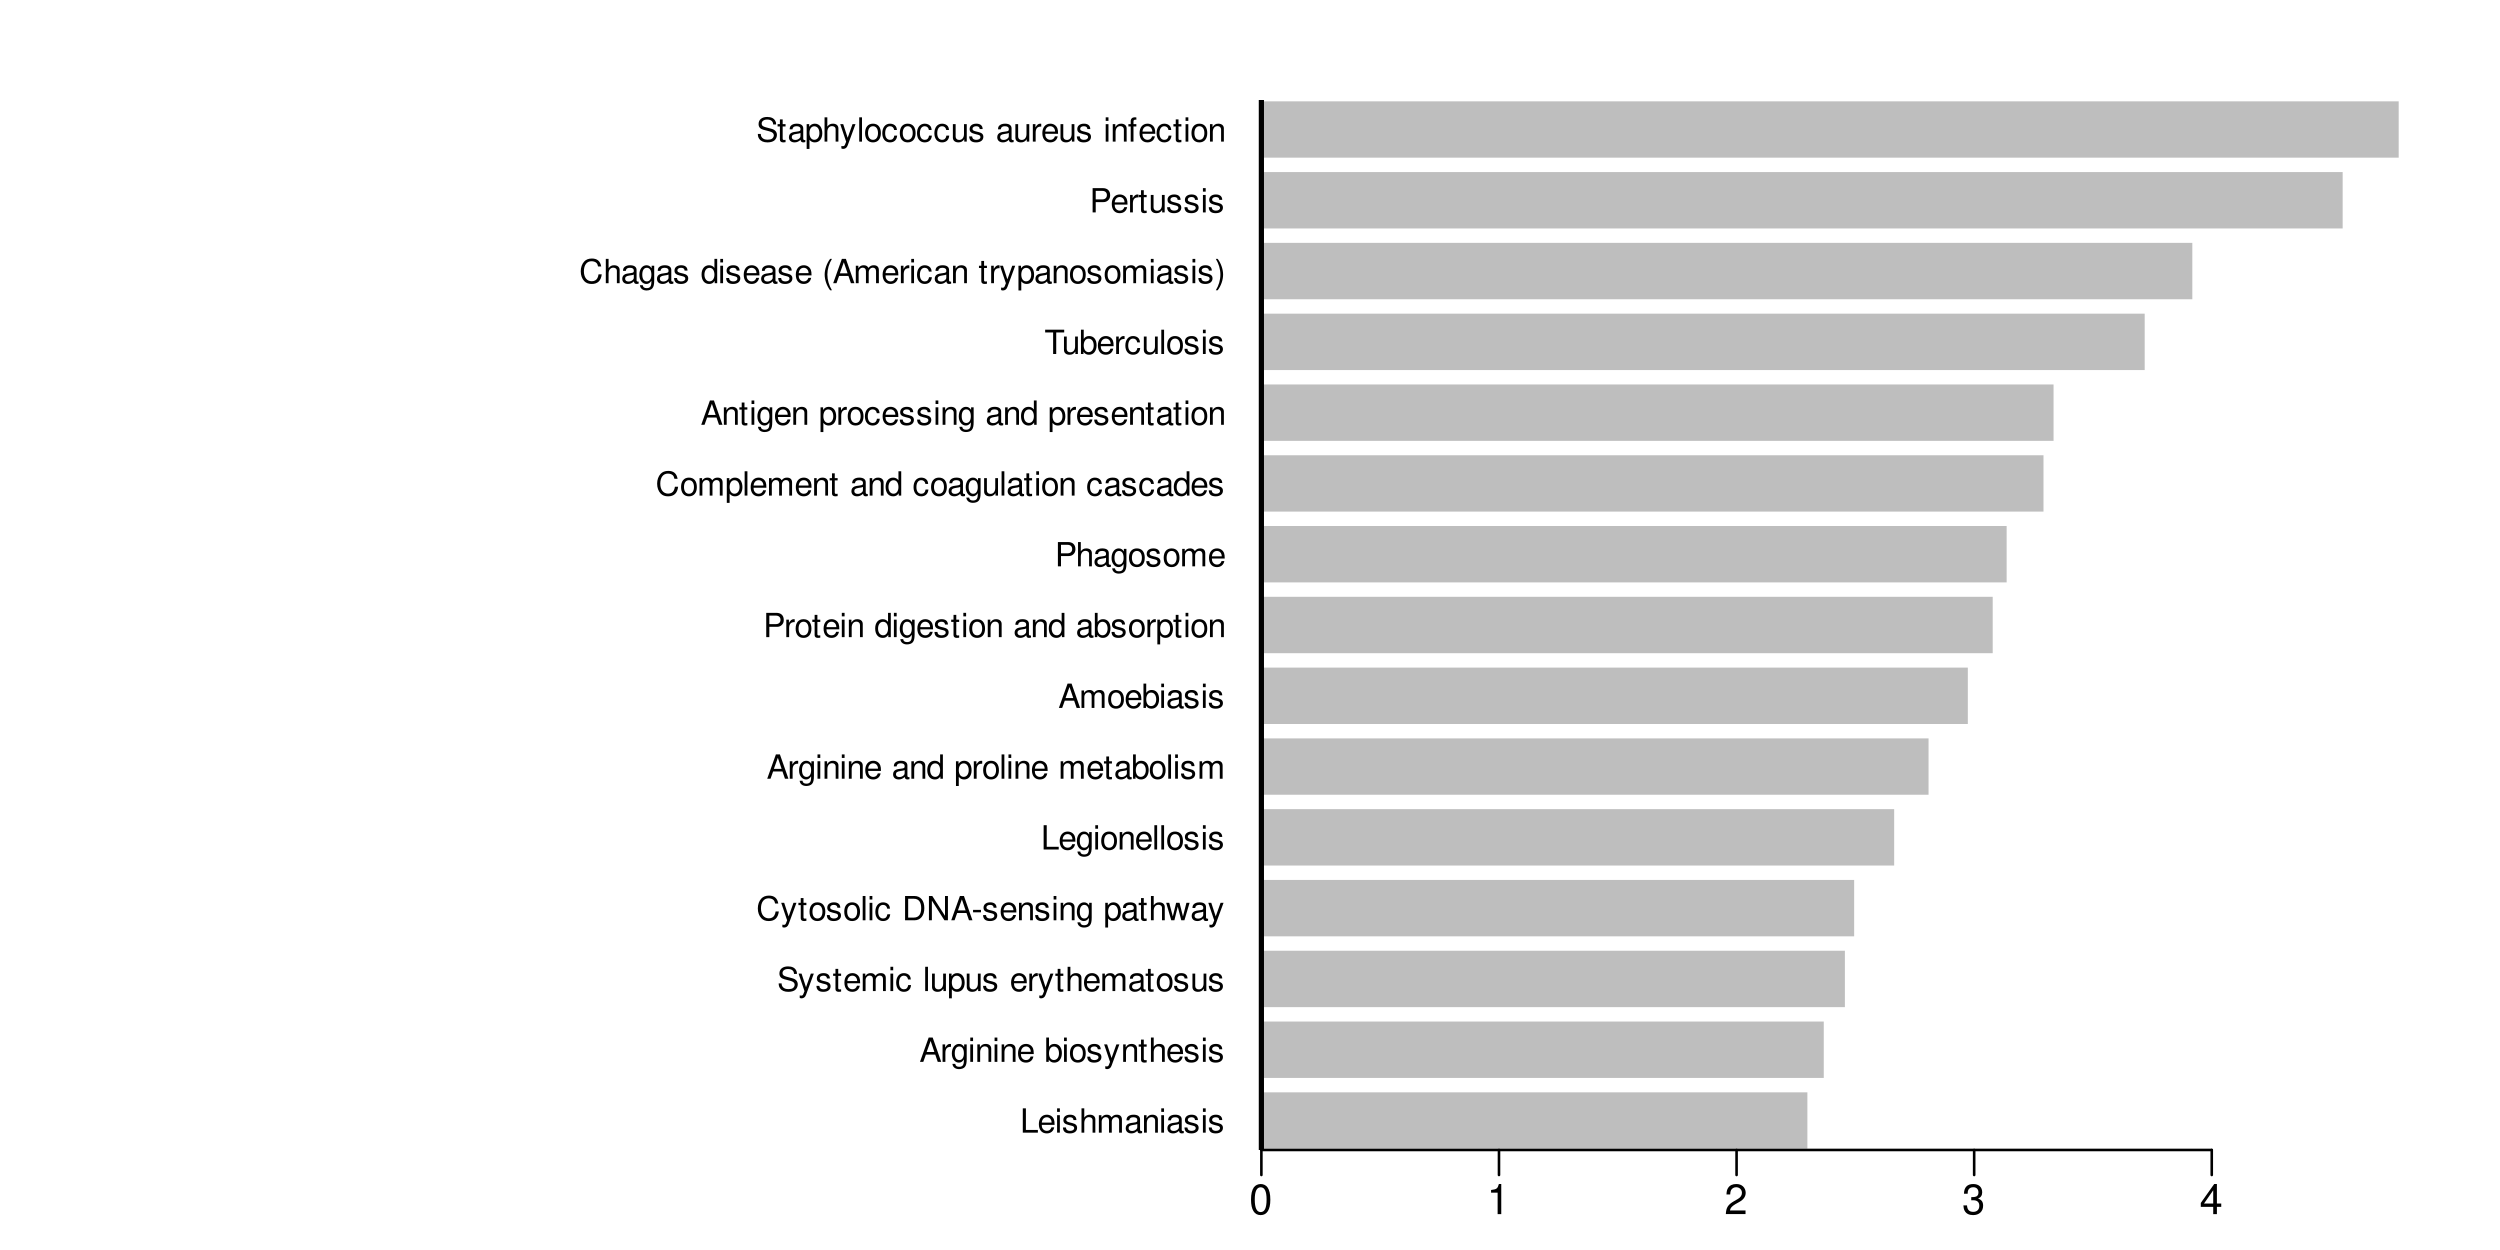 <?xml version="1.0" encoding="UTF-8"?>
<svg xmlns="http://www.w3.org/2000/svg" xmlns:xlink="http://www.w3.org/1999/xlink" width="720pt" height="360pt" viewBox="0 0 720 360" version="1.1">
<defs>
<g>
<symbol overflow="visible" id="glyph0-0">
<path style="stroke:none;" d=""/>
</symbol>
<symbol overflow="visible" id="glyph0-1">
<path style="stroke:none;" d="M 1.656 -7 L 0.766 -7 L 0.766 0 L 5.109 0 L 5.109 -0.781 L 1.656 -0.781 Z M 1.656 -7 "/>
</symbol>
<symbol overflow="visible" id="glyph0-2">
<path style="stroke:none;" d="M 4.922 -2.25 C 4.922 -3.016 4.859 -3.469 4.719 -3.844 C 4.391 -4.672 3.625 -5.172 2.688 -5.172 C 1.281 -5.172 0.391 -4.109 0.391 -2.453 C 0.391 -0.781 1.25 0.219 2.672 0.219 C 3.812 0.219 4.609 -0.438 4.812 -1.531 L 4.016 -1.531 C 3.797 -0.859 3.344 -0.516 2.703 -0.516 C 2.188 -0.516 1.75 -0.75 1.484 -1.172 C 1.297 -1.453 1.234 -1.75 1.219 -2.25 Z M 1.234 -2.891 C 1.312 -3.828 1.875 -4.438 2.672 -4.438 C 3.484 -4.438 4.062 -3.797 4.062 -2.891 Z M 1.234 -2.891 "/>
</symbol>
<symbol overflow="visible" id="glyph0-3">
<path style="stroke:none;" d="M 1.438 -5.031 L 0.641 -5.031 L 0.641 0 L 1.438 0 Z M 1.438 -7 L 0.641 -7 L 0.641 -5.984 L 1.438 -5.984 Z M 1.438 -7 "/>
</symbol>
<symbol overflow="visible" id="glyph0-4">
<path style="stroke:none;" d="M 4.203 -3.625 C 4.188 -4.609 3.547 -5.172 2.375 -5.172 C 1.203 -5.172 0.453 -4.562 0.453 -3.641 C 0.453 -2.844 0.859 -2.469 2.047 -2.188 L 2.797 -2 C 3.344 -1.875 3.562 -1.672 3.562 -1.312 C 3.562 -0.828 3.094 -0.516 2.391 -0.516 C 1.969 -0.516 1.609 -0.641 1.406 -0.859 C 1.281 -1 1.219 -1.141 1.172 -1.5 L 0.328 -1.5 C 0.359 -0.328 1.016 0.219 2.328 0.219 C 3.594 0.219 4.406 -0.406 4.406 -1.375 C 4.406 -2.125 3.984 -2.531 2.984 -2.766 L 2.219 -2.953 C 1.562 -3.109 1.281 -3.312 1.281 -3.672 C 1.281 -4.141 1.703 -4.438 2.344 -4.438 C 3 -4.438 3.344 -4.156 3.359 -3.625 Z M 4.203 -3.625 "/>
</symbol>
<symbol overflow="visible" id="glyph0-5">
<path style="stroke:none;" d="M 0.672 -7 L 0.672 0 L 1.469 0 L 1.469 -2.766 C 1.469 -3.797 2 -4.469 2.828 -4.469 C 3.094 -4.469 3.344 -4.391 3.547 -4.25 C 3.766 -4.078 3.859 -3.844 3.859 -3.484 L 3.859 0 L 4.656 0 L 4.656 -3.797 C 4.656 -4.641 4.062 -5.172 3.078 -5.172 C 2.375 -5.172 1.938 -4.953 1.469 -4.344 L 1.469 -7 Z M 0.672 -7 "/>
</symbol>
<symbol overflow="visible" id="glyph0-6">
<path style="stroke:none;" d="M 0.672 -5.031 L 0.672 0 L 1.484 0 L 1.484 -3.156 C 1.484 -3.891 2 -4.469 2.656 -4.469 C 3.25 -4.469 3.594 -4.109 3.594 -3.469 L 3.594 0 L 4.391 0 L 4.391 -3.156 C 4.391 -3.891 4.922 -4.469 5.578 -4.469 C 6.156 -4.469 6.5 -4.094 6.5 -3.469 L 6.5 0 L 7.312 0 L 7.312 -3.766 C 7.312 -4.672 6.797 -5.172 5.859 -5.172 C 5.188 -5.172 4.781 -4.969 4.312 -4.406 C 4.016 -4.938 3.609 -5.172 2.953 -5.172 C 2.281 -5.172 1.828 -4.922 1.406 -4.312 L 1.406 -5.031 Z M 0.672 -5.031 "/>
</symbol>
<symbol overflow="visible" id="glyph0-7">
<path style="stroke:none;" d="M 5.125 -0.469 C 5.047 -0.453 5.016 -0.453 4.953 -0.453 C 4.688 -0.453 4.531 -0.594 4.531 -0.844 L 4.531 -3.797 C 4.531 -4.688 3.875 -5.172 2.641 -5.172 C 1.906 -5.172 1.312 -4.953 0.969 -4.578 C 0.734 -4.328 0.641 -4.031 0.625 -3.547 L 1.422 -3.547 C 1.5 -4.156 1.859 -4.438 2.609 -4.438 C 3.344 -4.438 3.734 -4.156 3.734 -3.688 L 3.734 -3.469 C 3.719 -3.125 3.547 -3 2.891 -2.922 C 1.766 -2.766 1.594 -2.734 1.281 -2.609 C 0.703 -2.359 0.406 -1.922 0.406 -1.266 C 0.406 -0.359 1.031 0.219 2.047 0.219 C 2.688 0.219 3.188 0 3.766 -0.516 C 3.812 0 4.062 0.219 4.578 0.219 C 4.766 0.219 4.859 0.203 5.125 0.141 Z M 3.734 -1.578 C 3.734 -1.312 3.656 -1.156 3.422 -0.938 C 3.094 -0.641 2.703 -0.484 2.219 -0.484 C 1.609 -0.484 1.234 -0.781 1.234 -1.281 C 1.234 -1.812 1.578 -2.078 2.453 -2.203 C 3.297 -2.328 3.469 -2.359 3.734 -2.484 Z M 3.734 -1.578 "/>
</symbol>
<symbol overflow="visible" id="glyph0-8">
<path style="stroke:none;" d="M 0.672 -5.031 L 0.672 0 L 1.484 0 L 1.484 -2.766 C 1.484 -3.797 2.016 -4.469 2.844 -4.469 C 3.469 -4.469 3.875 -4.094 3.875 -3.484 L 3.875 0 L 4.672 0 L 4.672 -3.797 C 4.672 -4.641 4.047 -5.172 3.078 -5.172 C 2.328 -5.172 1.859 -4.891 1.406 -4.188 L 1.406 -5.031 Z M 0.672 -5.031 "/>
</symbol>
<symbol overflow="visible" id="glyph0-9">
<path style="stroke:none;" d="M 4.547 -2.094 L 5.266 0 L 6.266 0 L 3.812 -7 L 2.656 -7 L 0.156 0 L 1.109 0 L 1.859 -2.094 Z M 4.297 -2.844 L 2.078 -2.844 L 3.219 -6.031 Z M 4.297 -2.844 "/>
</symbol>
<symbol overflow="visible" id="glyph0-10">
<path style="stroke:none;" d="M 0.656 -5.031 L 0.656 0 L 1.469 0 L 1.469 -2.609 C 1.484 -3.812 1.969 -4.359 3.078 -4.328 L 3.078 -5.141 C 2.938 -5.156 2.875 -5.172 2.766 -5.172 C 2.25 -5.172 1.859 -4.859 1.406 -4.109 L 1.406 -5.031 Z M 0.656 -5.031 "/>
</symbol>
<symbol overflow="visible" id="glyph0-11">
<path style="stroke:none;" d="M 3.875 -5.031 L 3.875 -4.297 C 3.469 -4.906 3.031 -5.172 2.391 -5.172 C 1.188 -5.172 0.328 -4.031 0.328 -2.422 C 0.328 -1.578 0.531 -0.969 0.969 -0.453 C 1.344 -0.016 1.828 0.219 2.344 0.219 C 2.938 0.219 3.375 -0.047 3.797 -0.688 L 3.797 -0.422 C 3.797 0.922 3.422 1.422 2.422 1.422 C 1.75 1.422 1.391 1.156 1.312 0.578 L 0.5 0.578 C 0.578 1.5 1.312 2.094 2.406 2.094 C 3.141 2.094 3.766 1.859 4.094 1.453 C 4.469 0.984 4.609 0.359 4.609 -0.828 L 4.609 -5.031 Z M 2.469 -4.438 C 3.312 -4.438 3.797 -3.719 3.797 -2.453 C 3.797 -1.234 3.312 -0.516 2.469 -0.516 C 1.656 -0.516 1.172 -1.234 1.172 -2.469 C 1.172 -3.703 1.656 -4.438 2.469 -4.438 Z M 2.469 -4.438 "/>
</symbol>
<symbol overflow="visible" id="glyph0-12">
<path style="stroke:none;" d=""/>
</symbol>
<symbol overflow="visible" id="glyph0-13">
<path style="stroke:none;" d="M 0.516 -7 L 0.516 0 L 1.234 0 L 1.234 -0.641 C 1.625 -0.062 2.125 0.219 2.828 0.219 C 4.156 0.219 5.016 -0.859 5.016 -2.531 C 5.016 -4.156 4.203 -5.172 2.875 -5.172 C 2.172 -5.172 1.688 -4.906 1.312 -4.344 L 1.312 -7 Z M 2.719 -4.422 C 3.609 -4.422 4.188 -3.641 4.188 -2.453 C 4.188 -1.312 3.594 -0.531 2.719 -0.531 C 1.859 -0.531 1.312 -1.297 1.312 -2.469 C 1.312 -3.656 1.859 -4.422 2.719 -4.422 Z M 2.719 -4.422 "/>
</symbol>
<symbol overflow="visible" id="glyph0-14">
<path style="stroke:none;" d="M 2.609 -5.172 C 1.188 -5.172 0.344 -4.156 0.344 -2.469 C 0.344 -0.781 1.188 0.219 2.625 0.219 C 4.031 0.219 4.891 -0.781 4.891 -2.438 C 4.891 -4.188 4.062 -5.172 2.609 -5.172 Z M 2.625 -4.438 C 3.516 -4.438 4.062 -3.688 4.062 -2.453 C 4.062 -1.25 3.5 -0.516 2.625 -0.516 C 1.734 -0.516 1.188 -1.25 1.188 -2.469 C 1.188 -3.688 1.734 -4.438 2.625 -4.438 Z M 2.625 -4.438 "/>
</symbol>
<symbol overflow="visible" id="glyph0-15">
<path style="stroke:none;" d="M 3.719 -5.031 L 2.328 -1.109 L 1.047 -5.031 L 0.188 -5.031 L 1.891 0.016 L 1.578 0.812 C 1.453 1.172 1.281 1.312 0.938 1.312 C 0.812 1.312 0.688 1.281 0.516 1.25 L 0.516 1.969 C 0.688 2.047 0.844 2.094 1.062 2.094 C 1.312 2.094 1.594 2 1.797 1.859 C 2.047 1.672 2.203 1.453 2.344 1.062 L 4.578 -5.031 Z M 3.719 -5.031 "/>
</symbol>
<symbol overflow="visible" id="glyph0-16">
<path style="stroke:none;" d="M 2.438 -5.031 L 1.609 -5.031 L 1.609 -6.406 L 0.812 -6.406 L 0.812 -5.031 L 0.141 -5.031 L 0.141 -4.375 L 0.812 -4.375 L 0.812 -0.578 C 0.812 -0.062 1.156 0.219 1.781 0.219 C 2 0.219 2.172 0.203 2.438 0.156 L 2.438 -0.516 C 2.328 -0.484 2.219 -0.484 2.047 -0.484 C 1.703 -0.484 1.609 -0.578 1.609 -0.938 L 1.609 -4.375 L 2.438 -4.375 Z M 2.438 -5.031 "/>
</symbol>
<symbol overflow="visible" id="glyph0-17">
<path style="stroke:none;" d="M 5.719 -4.938 C 5.719 -5.422 5.688 -5.562 5.531 -5.875 C 5.156 -6.688 4.344 -7.109 3.156 -7.109 C 1.625 -7.109 0.672 -6.328 0.672 -5.062 C 0.672 -4.203 1.125 -3.672 2.047 -3.422 L 3.781 -2.969 C 4.672 -2.734 5.062 -2.375 5.062 -1.828 C 5.062 -1.453 4.859 -1.078 4.562 -0.859 C 4.281 -0.656 3.844 -0.562 3.281 -0.562 C 2.516 -0.562 2 -0.75 1.672 -1.156 C 1.406 -1.453 1.297 -1.797 1.312 -2.219 L 0.453 -2.219 C 0.469 -1.578 0.594 -1.156 0.875 -0.781 C 1.359 -0.109 2.156 0.219 3.219 0.219 C 4.062 0.219 4.734 0.031 5.188 -0.312 C 5.656 -0.688 5.953 -1.312 5.953 -1.922 C 5.953 -2.781 5.422 -3.422 4.469 -3.672 L 2.719 -4.141 C 1.875 -4.375 1.562 -4.641 1.562 -5.188 C 1.562 -5.891 2.188 -6.359 3.125 -6.359 C 4.234 -6.359 4.859 -5.859 4.875 -4.938 Z M 5.719 -4.938 "/>
</symbol>
<symbol overflow="visible" id="glyph0-18">
<path style="stroke:none;" d="M 4.516 -3.344 C 4.484 -3.828 4.375 -4.141 4.188 -4.422 C 3.844 -4.891 3.234 -5.172 2.531 -5.172 C 1.172 -5.172 0.297 -4.094 0.297 -2.422 C 0.297 -0.812 1.156 0.219 2.516 0.219 C 3.719 0.219 4.484 -0.5 4.578 -1.734 L 3.766 -1.734 C 3.641 -0.922 3.219 -0.516 2.547 -0.516 C 1.656 -0.516 1.125 -1.234 1.125 -2.422 C 1.125 -3.688 1.656 -4.438 2.516 -4.438 C 3.188 -4.438 3.609 -4.031 3.719 -3.344 Z M 4.516 -3.344 "/>
</symbol>
<symbol overflow="visible" id="glyph0-19">
<path style="stroke:none;" d="M 1.453 -7 L 0.656 -7 L 0.656 0 L 1.453 0 Z M 1.453 -7 "/>
</symbol>
<symbol overflow="visible" id="glyph0-20">
<path style="stroke:none;" d="M 4.625 0 L 4.625 -5.031 L 3.828 -5.031 L 3.828 -2.172 C 3.828 -1.156 3.297 -0.484 2.453 -0.484 C 1.828 -0.484 1.422 -0.859 1.422 -1.469 L 1.422 -5.031 L 0.625 -5.031 L 0.625 -1.156 C 0.625 -0.312 1.25 0.219 2.219 0.219 C 2.969 0.219 3.438 -0.031 3.906 -0.703 L 3.906 0 Z M 4.625 0 "/>
</symbol>
<symbol overflow="visible" id="glyph0-21">
<path style="stroke:none;" d="M 0.516 2.094 L 1.328 2.094 L 1.328 -0.531 C 1.75 -0.016 2.219 0.219 2.875 0.219 C 4.172 0.219 5.016 -0.828 5.016 -2.422 C 5.016 -4.109 4.188 -5.172 2.859 -5.172 C 2.172 -5.172 1.625 -4.859 1.25 -4.266 L 1.25 -5.031 L 0.516 -5.031 Z M 2.719 -4.422 C 3.609 -4.422 4.188 -3.641 4.188 -2.453 C 4.188 -1.312 3.594 -0.531 2.719 -0.531 C 1.875 -0.531 1.328 -1.297 1.328 -2.469 C 1.328 -3.656 1.875 -4.422 2.719 -4.422 Z M 2.719 -4.422 "/>
</symbol>
<symbol overflow="visible" id="glyph0-22">
<path style="stroke:none;" d="M 6.344 -4.828 C 6.078 -6.359 5.188 -7.109 3.656 -7.109 C 2.719 -7.109 1.953 -6.812 1.438 -6.234 C 0.812 -5.547 0.453 -4.547 0.453 -3.422 C 0.453 -2.266 0.812 -1.281 1.469 -0.594 C 2.016 -0.031 2.703 0.219 3.609 0.219 C 5.328 0.219 6.281 -0.703 6.5 -2.547 L 5.578 -2.547 C 5.5 -2.078 5.406 -1.75 5.25 -1.469 C 4.969 -0.891 4.375 -0.562 3.625 -0.562 C 2.234 -0.562 1.359 -1.672 1.359 -3.422 C 1.359 -5.219 2.188 -6.328 3.547 -6.328 C 4.109 -6.328 4.641 -6.156 4.938 -5.875 C 5.188 -5.641 5.328 -5.359 5.438 -4.828 Z M 6.344 -4.828 "/>
</symbol>
<symbol overflow="visible" id="glyph0-23">
<path style="stroke:none;" d="M 0.859 0 L 3.547 0 C 5.312 0 6.406 -1.328 6.406 -3.5 C 6.406 -5.672 5.328 -7 3.547 -7 L 0.859 -7 Z M 1.75 -0.781 L 1.75 -6.203 L 3.391 -6.203 C 4.781 -6.203 5.5 -5.281 5.5 -3.484 C 5.5 -1.719 4.781 -0.781 3.391 -0.781 Z M 1.75 -0.781 "/>
</symbol>
<symbol overflow="visible" id="glyph0-24">
<path style="stroke:none;" d="M 6.203 -7 L 5.359 -7 L 5.359 -1.281 L 1.703 -7 L 0.734 -7 L 0.734 0 L 1.578 0 L 1.578 -5.672 L 5.188 0 L 6.203 0 Z M 6.203 -7 "/>
</symbol>
<symbol overflow="visible" id="glyph0-25">
<path style="stroke:none;" d="M 2.719 -3 L 0.438 -3 L 0.438 -2.297 L 2.719 -2.297 Z M 2.719 -3 "/>
</symbol>
<symbol overflow="visible" id="glyph0-26">
<path style="stroke:none;" d="M 5.312 0 L 6.797 -5.031 L 5.891 -5.031 L 4.891 -1.109 L 3.906 -5.031 L 2.922 -5.031 L 1.969 -1.109 L 0.938 -5.031 L 0.062 -5.031 L 1.516 0 L 2.422 0 L 3.391 -3.938 L 4.406 0 Z M 5.312 0 "/>
</symbol>
<symbol overflow="visible" id="glyph0-27">
<path style="stroke:none;" d="M 4.75 -7 L 3.953 -7 L 3.953 -4.391 C 3.609 -4.906 3.078 -5.172 2.406 -5.172 C 1.109 -5.172 0.25 -4.125 0.25 -2.516 C 0.25 -0.828 1.078 0.219 2.438 0.219 C 3.125 0.219 3.609 -0.031 4.031 -0.656 L 4.031 0 L 4.75 0 Z M 2.547 -4.422 C 3.406 -4.422 3.953 -3.672 3.953 -2.453 C 3.953 -1.297 3.391 -0.531 2.547 -0.531 C 1.672 -0.531 1.078 -1.312 1.078 -2.469 C 1.078 -3.641 1.672 -4.422 2.547 -4.422 Z M 2.547 -4.422 "/>
</symbol>
<symbol overflow="visible" id="glyph0-28">
<path style="stroke:none;" d="M 1.766 -2.969 L 3.969 -2.969 C 4.516 -2.969 4.938 -3.125 5.312 -3.469 C 5.734 -3.844 5.922 -4.297 5.922 -4.938 C 5.922 -6.25 5.141 -7 3.766 -7 L 0.875 -7 L 0.875 0 L 1.766 0 Z M 1.766 -3.75 L 1.766 -6.203 L 3.625 -6.203 C 4.484 -6.203 4.984 -5.75 4.984 -4.984 C 4.984 -4.219 4.484 -3.75 3.625 -3.75 Z M 1.766 -3.75 "/>
</symbol>
<symbol overflow="visible" id="glyph0-29">
<path style="stroke:none;" d="M 3.391 -6.203 L 5.688 -6.203 L 5.688 -7 L 0.203 -7 L 0.203 -6.203 L 2.5 -6.203 L 2.5 0 L 3.391 0 Z M 3.391 -6.203 "/>
</symbol>
<symbol overflow="visible" id="glyph0-30">
<path style="stroke:none;" d="M 2.266 -7 C 1.312 -5.734 0.703 -3.984 0.703 -2.484 C 0.703 -0.969 1.312 0.781 2.266 2.031 L 2.797 2.031 C 1.953 0.656 1.484 -0.953 1.484 -2.484 C 1.484 -4.016 1.953 -5.625 2.797 -7 Z M 2.266 -7 "/>
</symbol>
<symbol overflow="visible" id="glyph0-31">
<path style="stroke:none;" d="M 0.891 2.031 C 1.859 0.781 2.453 -0.969 2.453 -2.469 C 2.453 -3.984 1.859 -5.734 0.891 -7 L 0.359 -7 C 1.203 -5.625 1.672 -4.016 1.672 -2.469 C 1.672 -0.953 1.203 0.672 0.359 2.031 Z M 0.891 2.031 "/>
</symbol>
<symbol overflow="visible" id="glyph0-32">
<path style="stroke:none;" d="M 2.469 -5.031 L 1.641 -5.031 L 1.641 -5.812 C 1.641 -6.156 1.828 -6.328 2.203 -6.328 C 2.266 -6.328 2.297 -6.328 2.469 -6.312 L 2.469 -6.969 C 2.297 -7.016 2.188 -7.016 2.031 -7.016 C 1.281 -7.016 0.844 -6.594 0.844 -5.875 L 0.844 -5.031 L 0.172 -5.031 L 0.172 -4.375 L 0.844 -4.375 L 0.844 0 L 1.641 0 L 1.641 -4.375 L 2.469 -4.375 Z M 2.469 -5.031 "/>
</symbol>
<symbol overflow="visible" id="glyph1-0">
<path style="stroke:none;" d=""/>
</symbol>
<symbol overflow="visible" id="glyph1-1">
<path style="stroke:none;" d="M 3.297 -8.672 C 2.516 -8.672 1.781 -8.312 1.344 -7.734 C 0.797 -6.953 0.516 -5.812 0.516 -4.203 C 0.516 -1.266 1.469 0.281 3.297 0.281 C 5.094 0.281 6.078 -1.266 6.078 -4.125 C 6.078 -5.812 5.812 -6.938 5.25 -7.734 C 4.812 -8.328 4.109 -8.672 3.297 -8.672 Z M 3.297 -7.734 C 4.438 -7.734 5 -6.578 5 -4.219 C 5 -1.75 4.453 -0.594 3.281 -0.594 C 2.156 -0.594 1.594 -1.797 1.594 -4.188 C 1.594 -6.578 2.156 -7.734 3.297 -7.734 Z M 3.297 -7.734 "/>
</symbol>
<symbol overflow="visible" id="glyph1-2">
<path style="stroke:none;" d="M 3.109 -6.188 L 3.109 0 L 4.156 0 L 4.156 -8.672 L 3.469 -8.672 C 3.094 -7.344 2.859 -7.156 1.219 -6.953 L 1.219 -6.188 Z M 3.109 -6.188 "/>
</symbol>
<symbol overflow="visible" id="glyph1-3">
<path style="stroke:none;" d="M 6.078 -1.047 L 1.594 -1.047 C 1.703 -1.766 2.094 -2.219 3.125 -2.859 L 4.328 -3.531 C 5.516 -4.188 6.125 -5.078 6.125 -6.141 C 6.125 -6.859 5.844 -7.531 5.344 -8 C 4.844 -8.453 4.219 -8.672 3.406 -8.672 C 2.328 -8.672 1.531 -8.297 1.062 -7.547 C 0.75 -7.094 0.625 -6.547 0.594 -5.672 L 1.656 -5.672 C 1.688 -6.266 1.766 -6.609 1.906 -6.906 C 2.188 -7.422 2.734 -7.75 3.375 -7.75 C 4.328 -7.75 5.047 -7.062 5.047 -6.125 C 5.047 -5.422 4.656 -4.828 3.906 -4.391 L 2.797 -3.75 C 1.016 -2.719 0.5 -1.906 0.406 -0.016 L 6.078 -0.016 Z M 6.078 -1.047 "/>
</symbol>
<symbol overflow="visible" id="glyph1-4">
<path style="stroke:none;" d="M 2.656 -4 L 3.234 -4 C 4.375 -4 4.984 -3.453 4.984 -2.406 C 4.984 -1.312 4.328 -0.656 3.234 -0.656 C 2.078 -0.656 1.516 -1.25 1.438 -2.516 L 0.391 -2.516 C 0.438 -1.828 0.547 -1.375 0.75 -0.984 C 1.203 -0.141 2.031 0.281 3.188 0.281 C 4.938 0.281 6.078 -0.781 6.078 -2.422 C 6.078 -3.531 5.656 -4.125 4.625 -4.484 C 5.422 -4.812 5.812 -5.406 5.812 -6.281 C 5.812 -7.781 4.844 -8.672 3.234 -8.672 C 1.516 -8.672 0.594 -7.719 0.562 -5.875 L 1.625 -5.875 C 1.625 -6.406 1.688 -6.703 1.812 -6.969 C 2.047 -7.469 2.578 -7.75 3.234 -7.75 C 4.172 -7.75 4.734 -7.188 4.734 -6.25 C 4.734 -5.641 4.531 -5.266 4.062 -5.062 C 3.766 -4.938 3.391 -4.891 2.656 -4.891 Z M 2.656 -4 "/>
</symbol>
<symbol overflow="visible" id="glyph1-5">
<path style="stroke:none;" d="M 3.922 -2.094 L 3.922 0 L 4.984 0 L 4.984 -2.094 L 6.234 -2.094 L 6.234 -3.047 L 4.984 -3.047 L 4.984 -8.672 L 4.203 -8.672 L 0.344 -3.219 L 0.344 -2.094 Z M 3.922 -3.047 L 1.266 -3.047 L 3.922 -6.875 Z M 3.922 -3.047 "/>
</symbol>
</g>
<clipPath id="clip1">
  <path d="M 362 28.801 L 365 28.801 L 365 331.199 L 362 331.199 Z M 362 28.801 "/>
</clipPath>
</defs>
<g id="surface571">
<rect x="0" y="0" width="720" height="360" style="fill:rgb(100%,100%,100%);fill-opacity:1;stroke:none;"/>
<path style="fill-rule:nonzero;fill:rgb(74.51%,74.51%,74.51%);fill-opacity:1;stroke-width:0.75;stroke-linecap:round;stroke-linejoin:round;stroke:rgb(100%,100%,100%);stroke-opacity:1;stroke-miterlimit:10;" d="M 363.277 331.199 L 520.902 331.199 L 520.902 314.211 L 363.277 314.211 Z M 363.277 331.199 "/>
<path style="fill-rule:nonzero;fill:rgb(74.51%,74.51%,74.51%);fill-opacity:1;stroke-width:0.75;stroke-linecap:round;stroke-linejoin:round;stroke:rgb(100%,100%,100%);stroke-opacity:1;stroke-miterlimit:10;" d="M 363.277 310.812 L 525.621 310.812 L 525.621 293.824 L 363.277 293.824 Z M 363.277 310.812 "/>
<path style="fill-rule:nonzero;fill:rgb(74.51%,74.51%,74.51%);fill-opacity:1;stroke-width:0.75;stroke-linecap:round;stroke-linejoin:round;stroke:rgb(100%,100%,100%);stroke-opacity:1;stroke-miterlimit:10;" d="M 363.277 290.426 L 531.703 290.426 L 531.703 273.438 L 363.277 273.438 Z M 363.277 290.426 "/>
<path style="fill-rule:nonzero;fill:rgb(74.51%,74.51%,74.51%);fill-opacity:1;stroke-width:0.75;stroke-linecap:round;stroke-linejoin:round;stroke:rgb(100%,100%,100%);stroke-opacity:1;stroke-miterlimit:10;" d="M 363.277 270.039 L 534.371 270.039 L 534.371 253.051 L 363.277 253.051 Z M 363.277 270.039 "/>
<path style="fill-rule:nonzero;fill:rgb(74.51%,74.51%,74.51%);fill-opacity:1;stroke-width:0.75;stroke-linecap:round;stroke-linejoin:round;stroke:rgb(100%,100%,100%);stroke-opacity:1;stroke-miterlimit:10;" d="M 363.277 249.652 L 545.895 249.652 L 545.895 232.664 L 363.277 232.664 Z M 363.277 249.652 "/>
<path style="fill-rule:nonzero;fill:rgb(74.51%,74.51%,74.51%);fill-opacity:1;stroke-width:0.75;stroke-linecap:round;stroke-linejoin:round;stroke:rgb(100%,100%,100%);stroke-opacity:1;stroke-miterlimit:10;" d="M 363.277 229.266 L 555.801 229.266 L 555.801 212.277 L 363.277 212.277 Z M 363.277 229.266 "/>
<path style="fill-rule:nonzero;fill:rgb(74.51%,74.51%,74.51%);fill-opacity:1;stroke-width:0.75;stroke-linecap:round;stroke-linejoin:round;stroke:rgb(100%,100%,100%);stroke-opacity:1;stroke-miterlimit:10;" d="M 363.277 208.883 L 567.109 208.883 L 567.109 191.895 L 363.277 191.895 Z M 363.277 208.883 "/>
<path style="fill-rule:nonzero;fill:rgb(74.51%,74.51%,74.51%);fill-opacity:1;stroke-width:0.75;stroke-linecap:round;stroke-linejoin:round;stroke:rgb(100%,100%,100%);stroke-opacity:1;stroke-miterlimit:10;" d="M 363.277 188.496 L 574.277 188.496 L 574.277 171.508 L 363.277 171.508 Z M 363.277 188.496 "/>
<path style="fill-rule:nonzero;fill:rgb(74.51%,74.51%,74.51%);fill-opacity:1;stroke-width:0.75;stroke-linecap:round;stroke-linejoin:round;stroke:rgb(100%,100%,100%);stroke-opacity:1;stroke-miterlimit:10;" d="M 363.277 168.109 L 578.289 168.109 L 578.289 151.121 L 363.277 151.121 Z M 363.277 168.109 "/>
<path style="fill-rule:nonzero;fill:rgb(74.51%,74.51%,74.51%);fill-opacity:1;stroke-width:0.75;stroke-linecap:round;stroke-linejoin:round;stroke:rgb(100%,100%,100%);stroke-opacity:1;stroke-miterlimit:10;" d="M 363.277 147.723 L 588.902 147.723 L 588.902 130.734 L 363.277 130.734 Z M 363.277 147.723 "/>
<path style="fill-rule:nonzero;fill:rgb(74.51%,74.51%,74.51%);fill-opacity:1;stroke-width:0.75;stroke-linecap:round;stroke-linejoin:round;stroke:rgb(100%,100%,100%);stroke-opacity:1;stroke-miterlimit:10;" d="M 363.277 127.336 L 591.801 127.336 L 591.801 110.348 L 363.277 110.348 Z M 363.277 127.336 "/>
<path style="fill-rule:nonzero;fill:rgb(74.51%,74.51%,74.51%);fill-opacity:1;stroke-width:0.75;stroke-linecap:round;stroke-linejoin:round;stroke:rgb(100%,100%,100%);stroke-opacity:1;stroke-miterlimit:10;" d="M 363.277 106.949 L 618.047 106.949 L 618.047 89.961 L 363.277 89.961 Z M 363.277 106.949 "/>
<path style="fill-rule:nonzero;fill:rgb(74.51%,74.51%,74.51%);fill-opacity:1;stroke-width:0.75;stroke-linecap:round;stroke-linejoin:round;stroke:rgb(100%,100%,100%);stroke-opacity:1;stroke-miterlimit:10;" d="M 363.277 86.562 L 631.762 86.562 L 631.762 69.574 L 363.277 69.574 Z M 363.277 86.562 "/>
<path style="fill-rule:nonzero;fill:rgb(74.51%,74.51%,74.51%);fill-opacity:1;stroke-width:0.75;stroke-linecap:round;stroke-linejoin:round;stroke:rgb(100%,100%,100%);stroke-opacity:1;stroke-miterlimit:10;" d="M 363.277 66.176 L 675.062 66.176 L 675.062 49.188 L 363.277 49.188 Z M 363.277 66.176 "/>
<path style="fill-rule:nonzero;fill:rgb(74.51%,74.51%,74.51%);fill-opacity:1;stroke-width:0.75;stroke-linecap:round;stroke-linejoin:round;stroke:rgb(100%,100%,100%);stroke-opacity:1;stroke-miterlimit:10;" d="M 363.277 45.789 L 691.199 45.789 L 691.199 28.801 L 363.277 28.801 Z M 363.277 45.789 "/>
<g style="fill:rgb(0%,0%,0%);fill-opacity:1;">
  <use xlink:href="#glyph0-1" x="293.801" y="326.204"/>
  <use xlink:href="#glyph0-2" x="298.801" y="326.204"/>
  <use xlink:href="#glyph0-3" x="303.801" y="326.204"/>
  <use xlink:href="#glyph0-4" x="305.801" y="326.204"/>
  <use xlink:href="#glyph0-5" x="310.801" y="326.204"/>
  <use xlink:href="#glyph0-6" x="315.801" y="326.204"/>
  <use xlink:href="#glyph0-7" x="323.801" y="326.204"/>
  <use xlink:href="#glyph0-8" x="328.801" y="326.204"/>
  <use xlink:href="#glyph0-3" x="333.801" y="326.204"/>
  <use xlink:href="#glyph0-7" x="335.801" y="326.204"/>
  <use xlink:href="#glyph0-4" x="340.801" y="326.204"/>
  <use xlink:href="#glyph0-3" x="345.801" y="326.204"/>
  <use xlink:href="#glyph0-4" x="347.801" y="326.204"/>
</g>
<g style="fill:rgb(0%,0%,0%);fill-opacity:1;">
  <use xlink:href="#glyph0-9" x="264.801" y="305.817"/>
  <use xlink:href="#glyph0-10" x="270.801" y="305.817"/>
  <use xlink:href="#glyph0-11" x="273.801" y="305.817"/>
  <use xlink:href="#glyph0-3" x="278.801" y="305.817"/>
  <use xlink:href="#glyph0-8" x="280.801" y="305.817"/>
  <use xlink:href="#glyph0-3" x="285.801" y="305.817"/>
  <use xlink:href="#glyph0-8" x="287.801" y="305.817"/>
  <use xlink:href="#glyph0-2" x="292.801" y="305.817"/>
  <use xlink:href="#glyph0-12" x="297.801" y="305.817"/>
  <use xlink:href="#glyph0-13" x="300.801" y="305.817"/>
  <use xlink:href="#glyph0-3" x="305.801" y="305.817"/>
  <use xlink:href="#glyph0-14" x="307.801" y="305.817"/>
  <use xlink:href="#glyph0-4" x="312.801" y="305.817"/>
  <use xlink:href="#glyph0-15" x="317.801" y="305.817"/>
  <use xlink:href="#glyph0-8" x="322.801" y="305.817"/>
  <use xlink:href="#glyph0-16" x="327.801" y="305.817"/>
  <use xlink:href="#glyph0-5" x="330.801" y="305.817"/>
  <use xlink:href="#glyph0-2" x="335.801" y="305.817"/>
  <use xlink:href="#glyph0-4" x="340.801" y="305.817"/>
  <use xlink:href="#glyph0-3" x="345.801" y="305.817"/>
  <use xlink:href="#glyph0-4" x="347.801" y="305.817"/>
</g>
<g style="fill:rgb(0%,0%,0%);fill-opacity:1;">
  <use xlink:href="#glyph0-17" x="223.801" y="285.431"/>
  <use xlink:href="#glyph0-15" x="229.801" y="285.431"/>
  <use xlink:href="#glyph0-4" x="234.801" y="285.431"/>
  <use xlink:href="#glyph0-16" x="239.801" y="285.431"/>
  <use xlink:href="#glyph0-2" x="242.801" y="285.431"/>
  <use xlink:href="#glyph0-6" x="247.801" y="285.431"/>
  <use xlink:href="#glyph0-3" x="255.801" y="285.431"/>
  <use xlink:href="#glyph0-18" x="257.801" y="285.431"/>
  <use xlink:href="#glyph0-12" x="262.801" y="285.431"/>
  <use xlink:href="#glyph0-19" x="265.801" y="285.431"/>
  <use xlink:href="#glyph0-20" x="267.801" y="285.431"/>
  <use xlink:href="#glyph0-21" x="272.801" y="285.431"/>
  <use xlink:href="#glyph0-20" x="277.801" y="285.431"/>
  <use xlink:href="#glyph0-4" x="282.801" y="285.431"/>
  <use xlink:href="#glyph0-12" x="287.801" y="285.431"/>
  <use xlink:href="#glyph0-2" x="290.801" y="285.431"/>
  <use xlink:href="#glyph0-10" x="295.801" y="285.431"/>
  <use xlink:href="#glyph0-15" x="298.801" y="285.431"/>
  <use xlink:href="#glyph0-16" x="303.801" y="285.431"/>
  <use xlink:href="#glyph0-5" x="306.801" y="285.431"/>
  <use xlink:href="#glyph0-2" x="311.801" y="285.431"/>
  <use xlink:href="#glyph0-6" x="316.801" y="285.431"/>
  <use xlink:href="#glyph0-7" x="324.801" y="285.431"/>
  <use xlink:href="#glyph0-16" x="329.801" y="285.431"/>
  <use xlink:href="#glyph0-14" x="332.801" y="285.431"/>
  <use xlink:href="#glyph0-4" x="337.801" y="285.431"/>
  <use xlink:href="#glyph0-20" x="342.801" y="285.431"/>
  <use xlink:href="#glyph0-4" x="347.801" y="285.431"/>
</g>
<g style="fill:rgb(0%,0%,0%);fill-opacity:1;">
  <use xlink:href="#glyph0-22" x="217.801" y="265.044"/>
  <use xlink:href="#glyph0-15" x="224.801" y="265.044"/>
  <use xlink:href="#glyph0-16" x="229.801" y="265.044"/>
  <use xlink:href="#glyph0-14" x="232.801" y="265.044"/>
  <use xlink:href="#glyph0-4" x="237.801" y="265.044"/>
  <use xlink:href="#glyph0-14" x="242.801" y="265.044"/>
  <use xlink:href="#glyph0-19" x="247.801" y="265.044"/>
  <use xlink:href="#glyph0-3" x="249.801" y="265.044"/>
  <use xlink:href="#glyph0-18" x="251.801" y="265.044"/>
  <use xlink:href="#glyph0-12" x="256.801" y="265.044"/>
  <use xlink:href="#glyph0-23" x="259.801" y="265.044"/>
  <use xlink:href="#glyph0-24" x="266.801" y="265.044"/>
  <use xlink:href="#glyph0-9" x="273.801" y="265.044"/>
  <use xlink:href="#glyph0-25" x="279.801" y="265.044"/>
  <use xlink:href="#glyph0-4" x="282.801" y="265.044"/>
  <use xlink:href="#glyph0-2" x="287.801" y="265.044"/>
  <use xlink:href="#glyph0-8" x="292.801" y="265.044"/>
  <use xlink:href="#glyph0-4" x="297.801" y="265.044"/>
  <use xlink:href="#glyph0-3" x="302.801" y="265.044"/>
  <use xlink:href="#glyph0-8" x="304.801" y="265.044"/>
  <use xlink:href="#glyph0-11" x="309.801" y="265.044"/>
  <use xlink:href="#glyph0-12" x="314.801" y="265.044"/>
  <use xlink:href="#glyph0-21" x="317.801" y="265.044"/>
  <use xlink:href="#glyph0-7" x="322.801" y="265.044"/>
  <use xlink:href="#glyph0-16" x="327.801" y="265.044"/>
  <use xlink:href="#glyph0-5" x="330.801" y="265.044"/>
  <use xlink:href="#glyph0-26" x="335.801" y="265.044"/>
  <use xlink:href="#glyph0-7" x="342.801" y="265.044"/>
  <use xlink:href="#glyph0-15" x="347.801" y="265.044"/>
</g>
<g style="fill:rgb(0%,0%,0%);fill-opacity:1;">
  <use xlink:href="#glyph0-1" x="299.801" y="244.657"/>
  <use xlink:href="#glyph0-2" x="304.801" y="244.657"/>
  <use xlink:href="#glyph0-11" x="309.801" y="244.657"/>
  <use xlink:href="#glyph0-3" x="314.801" y="244.657"/>
  <use xlink:href="#glyph0-14" x="316.801" y="244.657"/>
  <use xlink:href="#glyph0-8" x="321.801" y="244.657"/>
  <use xlink:href="#glyph0-2" x="326.801" y="244.657"/>
  <use xlink:href="#glyph0-19" x="331.801" y="244.657"/>
  <use xlink:href="#glyph0-19" x="333.801" y="244.657"/>
  <use xlink:href="#glyph0-14" x="335.801" y="244.657"/>
  <use xlink:href="#glyph0-4" x="340.801" y="244.657"/>
  <use xlink:href="#glyph0-3" x="345.801" y="244.657"/>
  <use xlink:href="#glyph0-4" x="347.801" y="244.657"/>
</g>
<g style="fill:rgb(0%,0%,0%);fill-opacity:1;">
  <use xlink:href="#glyph0-9" x="220.801" y="224.271"/>
  <use xlink:href="#glyph0-10" x="226.801" y="224.271"/>
  <use xlink:href="#glyph0-11" x="229.801" y="224.271"/>
  <use xlink:href="#glyph0-3" x="234.801" y="224.271"/>
  <use xlink:href="#glyph0-8" x="236.801" y="224.271"/>
  <use xlink:href="#glyph0-3" x="241.801" y="224.271"/>
  <use xlink:href="#glyph0-8" x="243.801" y="224.271"/>
  <use xlink:href="#glyph0-2" x="248.801" y="224.271"/>
  <use xlink:href="#glyph0-12" x="253.801" y="224.271"/>
  <use xlink:href="#glyph0-7" x="256.801" y="224.271"/>
  <use xlink:href="#glyph0-8" x="261.801" y="224.271"/>
  <use xlink:href="#glyph0-27" x="266.801" y="224.271"/>
  <use xlink:href="#glyph0-12" x="271.801" y="224.271"/>
  <use xlink:href="#glyph0-21" x="274.801" y="224.271"/>
  <use xlink:href="#glyph0-10" x="279.801" y="224.271"/>
  <use xlink:href="#glyph0-14" x="282.801" y="224.271"/>
  <use xlink:href="#glyph0-19" x="287.801" y="224.271"/>
  <use xlink:href="#glyph0-3" x="289.801" y="224.271"/>
  <use xlink:href="#glyph0-8" x="291.801" y="224.271"/>
  <use xlink:href="#glyph0-2" x="296.801" y="224.271"/>
  <use xlink:href="#glyph0-12" x="301.801" y="224.271"/>
  <use xlink:href="#glyph0-6" x="304.801" y="224.271"/>
  <use xlink:href="#glyph0-2" x="312.801" y="224.271"/>
  <use xlink:href="#glyph0-16" x="317.801" y="224.271"/>
  <use xlink:href="#glyph0-7" x="320.801" y="224.271"/>
  <use xlink:href="#glyph0-13" x="325.801" y="224.271"/>
  <use xlink:href="#glyph0-14" x="330.801" y="224.271"/>
  <use xlink:href="#glyph0-19" x="335.801" y="224.271"/>
  <use xlink:href="#glyph0-3" x="337.801" y="224.271"/>
  <use xlink:href="#glyph0-4" x="339.801" y="224.271"/>
  <use xlink:href="#glyph0-6" x="344.801" y="224.271"/>
</g>
<g style="fill:rgb(0%,0%,0%);fill-opacity:1;">
  <use xlink:href="#glyph0-9" x="304.801" y="203.884"/>
  <use xlink:href="#glyph0-6" x="310.801" y="203.884"/>
  <use xlink:href="#glyph0-14" x="318.801" y="203.884"/>
  <use xlink:href="#glyph0-2" x="323.801" y="203.884"/>
  <use xlink:href="#glyph0-13" x="328.801" y="203.884"/>
  <use xlink:href="#glyph0-3" x="333.801" y="203.884"/>
  <use xlink:href="#glyph0-7" x="335.801" y="203.884"/>
  <use xlink:href="#glyph0-4" x="340.801" y="203.884"/>
  <use xlink:href="#glyph0-3" x="345.801" y="203.884"/>
  <use xlink:href="#glyph0-4" x="347.801" y="203.884"/>
</g>
<g style="fill:rgb(0%,0%,0%);fill-opacity:1;">
  <use xlink:href="#glyph0-28" x="219.801" y="183.497"/>
  <use xlink:href="#glyph0-10" x="225.801" y="183.497"/>
  <use xlink:href="#glyph0-14" x="228.801" y="183.497"/>
  <use xlink:href="#glyph0-16" x="233.801" y="183.497"/>
  <use xlink:href="#glyph0-2" x="236.801" y="183.497"/>
  <use xlink:href="#glyph0-3" x="241.801" y="183.497"/>
  <use xlink:href="#glyph0-8" x="243.801" y="183.497"/>
  <use xlink:href="#glyph0-12" x="248.801" y="183.497"/>
  <use xlink:href="#glyph0-27" x="251.801" y="183.497"/>
  <use xlink:href="#glyph0-3" x="256.801" y="183.497"/>
  <use xlink:href="#glyph0-11" x="258.801" y="183.497"/>
  <use xlink:href="#glyph0-2" x="263.801" y="183.497"/>
  <use xlink:href="#glyph0-4" x="268.801" y="183.497"/>
  <use xlink:href="#glyph0-16" x="273.801" y="183.497"/>
  <use xlink:href="#glyph0-3" x="276.801" y="183.497"/>
  <use xlink:href="#glyph0-14" x="278.801" y="183.497"/>
  <use xlink:href="#glyph0-8" x="283.801" y="183.497"/>
  <use xlink:href="#glyph0-12" x="288.801" y="183.497"/>
  <use xlink:href="#glyph0-7" x="291.801" y="183.497"/>
  <use xlink:href="#glyph0-8" x="296.801" y="183.497"/>
  <use xlink:href="#glyph0-27" x="301.801" y="183.497"/>
  <use xlink:href="#glyph0-12" x="306.801" y="183.497"/>
  <use xlink:href="#glyph0-7" x="309.801" y="183.497"/>
  <use xlink:href="#glyph0-13" x="314.801" y="183.497"/>
  <use xlink:href="#glyph0-4" x="319.801" y="183.497"/>
  <use xlink:href="#glyph0-14" x="324.801" y="183.497"/>
  <use xlink:href="#glyph0-10" x="329.801" y="183.497"/>
  <use xlink:href="#glyph0-21" x="332.801" y="183.497"/>
  <use xlink:href="#glyph0-16" x="337.801" y="183.497"/>
  <use xlink:href="#glyph0-3" x="340.801" y="183.497"/>
  <use xlink:href="#glyph0-14" x="342.801" y="183.497"/>
  <use xlink:href="#glyph0-8" x="347.801" y="183.497"/>
</g>
<g style="fill:rgb(0%,0%,0%);fill-opacity:1;">
  <use xlink:href="#glyph0-28" x="303.801" y="163.11"/>
  <use xlink:href="#glyph0-5" x="309.801" y="163.11"/>
  <use xlink:href="#glyph0-7" x="314.801" y="163.11"/>
  <use xlink:href="#glyph0-11" x="319.801" y="163.11"/>
  <use xlink:href="#glyph0-14" x="324.801" y="163.11"/>
  <use xlink:href="#glyph0-4" x="329.801" y="163.11"/>
  <use xlink:href="#glyph0-14" x="334.801" y="163.11"/>
  <use xlink:href="#glyph0-6" x="339.801" y="163.11"/>
  <use xlink:href="#glyph0-2" x="347.801" y="163.11"/>
</g>
<g style="fill:rgb(0%,0%,0%);fill-opacity:1;">
  <use xlink:href="#glyph0-22" x="188.801" y="142.724"/>
  <use xlink:href="#glyph0-14" x="195.801" y="142.724"/>
  <use xlink:href="#glyph0-6" x="200.801" y="142.724"/>
  <use xlink:href="#glyph0-21" x="208.801" y="142.724"/>
  <use xlink:href="#glyph0-19" x="213.801" y="142.724"/>
  <use xlink:href="#glyph0-2" x="215.801" y="142.724"/>
  <use xlink:href="#glyph0-6" x="220.801" y="142.724"/>
  <use xlink:href="#glyph0-2" x="228.801" y="142.724"/>
  <use xlink:href="#glyph0-8" x="233.801" y="142.724"/>
  <use xlink:href="#glyph0-16" x="238.801" y="142.724"/>
  <use xlink:href="#glyph0-12" x="241.801" y="142.724"/>
  <use xlink:href="#glyph0-7" x="244.801" y="142.724"/>
  <use xlink:href="#glyph0-8" x="249.801" y="142.724"/>
  <use xlink:href="#glyph0-27" x="254.801" y="142.724"/>
  <use xlink:href="#glyph0-12" x="259.801" y="142.724"/>
  <use xlink:href="#glyph0-18" x="262.801" y="142.724"/>
  <use xlink:href="#glyph0-14" x="267.801" y="142.724"/>
  <use xlink:href="#glyph0-7" x="272.801" y="142.724"/>
  <use xlink:href="#glyph0-11" x="277.801" y="142.724"/>
  <use xlink:href="#glyph0-20" x="282.801" y="142.724"/>
  <use xlink:href="#glyph0-19" x="287.801" y="142.724"/>
  <use xlink:href="#glyph0-7" x="289.801" y="142.724"/>
  <use xlink:href="#glyph0-16" x="294.801" y="142.724"/>
  <use xlink:href="#glyph0-3" x="297.801" y="142.724"/>
  <use xlink:href="#glyph0-14" x="299.801" y="142.724"/>
  <use xlink:href="#glyph0-8" x="304.801" y="142.724"/>
  <use xlink:href="#glyph0-12" x="309.801" y="142.724"/>
  <use xlink:href="#glyph0-18" x="312.801" y="142.724"/>
  <use xlink:href="#glyph0-7" x="317.801" y="142.724"/>
  <use xlink:href="#glyph0-4" x="322.801" y="142.724"/>
  <use xlink:href="#glyph0-18" x="327.801" y="142.724"/>
  <use xlink:href="#glyph0-7" x="332.801" y="142.724"/>
  <use xlink:href="#glyph0-27" x="337.801" y="142.724"/>
  <use xlink:href="#glyph0-2" x="342.801" y="142.724"/>
  <use xlink:href="#glyph0-4" x="347.801" y="142.724"/>
</g>
<g style="fill:rgb(0%,0%,0%);fill-opacity:1;">
  <use xlink:href="#glyph0-9" x="201.801" y="122.337"/>
  <use xlink:href="#glyph0-8" x="207.801" y="122.337"/>
  <use xlink:href="#glyph0-16" x="212.801" y="122.337"/>
  <use xlink:href="#glyph0-3" x="215.801" y="122.337"/>
  <use xlink:href="#glyph0-11" x="217.801" y="122.337"/>
  <use xlink:href="#glyph0-2" x="222.801" y="122.337"/>
  <use xlink:href="#glyph0-8" x="227.801" y="122.337"/>
  <use xlink:href="#glyph0-12" x="232.801" y="122.337"/>
  <use xlink:href="#glyph0-21" x="235.801" y="122.337"/>
  <use xlink:href="#glyph0-10" x="240.801" y="122.337"/>
  <use xlink:href="#glyph0-14" x="243.801" y="122.337"/>
  <use xlink:href="#glyph0-18" x="248.801" y="122.337"/>
  <use xlink:href="#glyph0-2" x="253.801" y="122.337"/>
  <use xlink:href="#glyph0-4" x="258.801" y="122.337"/>
  <use xlink:href="#glyph0-4" x="263.801" y="122.337"/>
  <use xlink:href="#glyph0-3" x="268.801" y="122.337"/>
  <use xlink:href="#glyph0-8" x="270.801" y="122.337"/>
  <use xlink:href="#glyph0-11" x="275.801" y="122.337"/>
  <use xlink:href="#glyph0-12" x="280.801" y="122.337"/>
  <use xlink:href="#glyph0-7" x="283.801" y="122.337"/>
  <use xlink:href="#glyph0-8" x="288.801" y="122.337"/>
  <use xlink:href="#glyph0-27" x="293.801" y="122.337"/>
  <use xlink:href="#glyph0-12" x="298.801" y="122.337"/>
  <use xlink:href="#glyph0-21" x="301.801" y="122.337"/>
  <use xlink:href="#glyph0-10" x="306.801" y="122.337"/>
  <use xlink:href="#glyph0-2" x="309.801" y="122.337"/>
  <use xlink:href="#glyph0-4" x="314.801" y="122.337"/>
  <use xlink:href="#glyph0-2" x="319.801" y="122.337"/>
  <use xlink:href="#glyph0-8" x="324.801" y="122.337"/>
  <use xlink:href="#glyph0-16" x="329.801" y="122.337"/>
  <use xlink:href="#glyph0-7" x="332.801" y="122.337"/>
  <use xlink:href="#glyph0-16" x="337.801" y="122.337"/>
  <use xlink:href="#glyph0-3" x="340.801" y="122.337"/>
  <use xlink:href="#glyph0-14" x="342.801" y="122.337"/>
  <use xlink:href="#glyph0-8" x="347.801" y="122.337"/>
</g>
<g style="fill:rgb(0%,0%,0%);fill-opacity:1;">
  <use xlink:href="#glyph0-29" x="300.801" y="101.95"/>
  <use xlink:href="#glyph0-20" x="305.801" y="101.95"/>
  <use xlink:href="#glyph0-13" x="310.801" y="101.95"/>
  <use xlink:href="#glyph0-2" x="315.801" y="101.95"/>
  <use xlink:href="#glyph0-10" x="320.801" y="101.95"/>
  <use xlink:href="#glyph0-18" x="323.801" y="101.95"/>
  <use xlink:href="#glyph0-20" x="328.801" y="101.95"/>
  <use xlink:href="#glyph0-19" x="333.801" y="101.95"/>
  <use xlink:href="#glyph0-14" x="335.801" y="101.95"/>
  <use xlink:href="#glyph0-4" x="340.801" y="101.95"/>
  <use xlink:href="#glyph0-3" x="345.801" y="101.95"/>
  <use xlink:href="#glyph0-4" x="347.801" y="101.95"/>
</g>
<g style="fill:rgb(0%,0%,0%);fill-opacity:1;">
  <use xlink:href="#glyph0-22" x="166.801" y="81.563"/>
  <use xlink:href="#glyph0-5" x="173.801" y="81.563"/>
  <use xlink:href="#glyph0-7" x="178.801" y="81.563"/>
  <use xlink:href="#glyph0-11" x="183.801" y="81.563"/>
  <use xlink:href="#glyph0-7" x="188.801" y="81.563"/>
  <use xlink:href="#glyph0-4" x="193.801" y="81.563"/>
  <use xlink:href="#glyph0-12" x="198.801" y="81.563"/>
  <use xlink:href="#glyph0-27" x="201.801" y="81.563"/>
  <use xlink:href="#glyph0-3" x="206.801" y="81.563"/>
  <use xlink:href="#glyph0-4" x="208.801" y="81.563"/>
  <use xlink:href="#glyph0-2" x="213.801" y="81.563"/>
  <use xlink:href="#glyph0-7" x="218.801" y="81.563"/>
  <use xlink:href="#glyph0-4" x="223.801" y="81.563"/>
  <use xlink:href="#glyph0-2" x="228.801" y="81.563"/>
  <use xlink:href="#glyph0-12" x="233.801" y="81.563"/>
  <use xlink:href="#glyph0-30" x="236.801" y="81.563"/>
  <use xlink:href="#glyph0-9" x="239.801" y="81.563"/>
  <use xlink:href="#glyph0-6" x="245.801" y="81.563"/>
  <use xlink:href="#glyph0-2" x="253.801" y="81.563"/>
  <use xlink:href="#glyph0-10" x="258.801" y="81.563"/>
  <use xlink:href="#glyph0-3" x="261.801" y="81.563"/>
  <use xlink:href="#glyph0-18" x="263.801" y="81.563"/>
  <use xlink:href="#glyph0-7" x="268.801" y="81.563"/>
  <use xlink:href="#glyph0-8" x="273.801" y="81.563"/>
  <use xlink:href="#glyph0-12" x="278.801" y="81.563"/>
  <use xlink:href="#glyph0-16" x="281.801" y="81.563"/>
  <use xlink:href="#glyph0-10" x="284.801" y="81.563"/>
  <use xlink:href="#glyph0-15" x="287.801" y="81.563"/>
  <use xlink:href="#glyph0-21" x="292.801" y="81.563"/>
  <use xlink:href="#glyph0-7" x="297.801" y="81.563"/>
  <use xlink:href="#glyph0-8" x="302.801" y="81.563"/>
  <use xlink:href="#glyph0-14" x="307.801" y="81.563"/>
  <use xlink:href="#glyph0-4" x="312.801" y="81.563"/>
  <use xlink:href="#glyph0-14" x="317.801" y="81.563"/>
  <use xlink:href="#glyph0-6" x="322.801" y="81.563"/>
  <use xlink:href="#glyph0-3" x="330.801" y="81.563"/>
  <use xlink:href="#glyph0-7" x="332.801" y="81.563"/>
  <use xlink:href="#glyph0-4" x="337.801" y="81.563"/>
  <use xlink:href="#glyph0-3" x="342.801" y="81.563"/>
  <use xlink:href="#glyph0-4" x="344.801" y="81.563"/>
  <use xlink:href="#glyph0-31" x="349.801" y="81.563"/>
</g>
<g style="fill:rgb(0%,0%,0%);fill-opacity:1;">
  <use xlink:href="#glyph0-28" x="313.801" y="61.177"/>
  <use xlink:href="#glyph0-2" x="319.801" y="61.177"/>
  <use xlink:href="#glyph0-10" x="324.801" y="61.177"/>
  <use xlink:href="#glyph0-16" x="327.801" y="61.177"/>
  <use xlink:href="#glyph0-20" x="330.801" y="61.177"/>
  <use xlink:href="#glyph0-4" x="335.801" y="61.177"/>
  <use xlink:href="#glyph0-4" x="340.801" y="61.177"/>
  <use xlink:href="#glyph0-3" x="345.801" y="61.177"/>
  <use xlink:href="#glyph0-4" x="347.801" y="61.177"/>
</g>
<g style="fill:rgb(0%,0%,0%);fill-opacity:1;">
  <use xlink:href="#glyph0-17" x="217.801" y="40.79"/>
  <use xlink:href="#glyph0-16" x="223.801" y="40.79"/>
  <use xlink:href="#glyph0-7" x="226.801" y="40.79"/>
  <use xlink:href="#glyph0-21" x="231.801" y="40.79"/>
  <use xlink:href="#glyph0-5" x="236.801" y="40.79"/>
  <use xlink:href="#glyph0-15" x="241.801" y="40.79"/>
  <use xlink:href="#glyph0-19" x="246.801" y="40.79"/>
  <use xlink:href="#glyph0-14" x="248.801" y="40.79"/>
  <use xlink:href="#glyph0-18" x="253.801" y="40.79"/>
  <use xlink:href="#glyph0-14" x="258.801" y="40.79"/>
  <use xlink:href="#glyph0-18" x="263.801" y="40.79"/>
  <use xlink:href="#glyph0-18" x="268.801" y="40.79"/>
  <use xlink:href="#glyph0-20" x="273.801" y="40.79"/>
  <use xlink:href="#glyph0-4" x="278.801" y="40.79"/>
  <use xlink:href="#glyph0-12" x="283.801" y="40.79"/>
  <use xlink:href="#glyph0-7" x="286.801" y="40.79"/>
  <use xlink:href="#glyph0-20" x="291.801" y="40.79"/>
  <use xlink:href="#glyph0-10" x="296.801" y="40.79"/>
  <use xlink:href="#glyph0-2" x="299.801" y="40.79"/>
  <use xlink:href="#glyph0-20" x="304.801" y="40.79"/>
  <use xlink:href="#glyph0-4" x="309.801" y="40.79"/>
  <use xlink:href="#glyph0-12" x="314.801" y="40.79"/>
  <use xlink:href="#glyph0-3" x="317.801" y="40.79"/>
  <use xlink:href="#glyph0-8" x="319.801" y="40.79"/>
  <use xlink:href="#glyph0-32" x="324.801" y="40.79"/>
  <use xlink:href="#glyph0-2" x="327.801" y="40.79"/>
  <use xlink:href="#glyph0-18" x="332.801" y="40.79"/>
  <use xlink:href="#glyph0-16" x="337.801" y="40.79"/>
  <use xlink:href="#glyph0-3" x="340.801" y="40.79"/>
  <use xlink:href="#glyph0-14" x="342.801" y="40.79"/>
  <use xlink:href="#glyph0-8" x="347.801" y="40.79"/>
</g>
<path style="fill:none;stroke-width:0.75;stroke-linecap:round;stroke-linejoin:round;stroke:rgb(0%,0%,0%);stroke-opacity:1;stroke-miterlimit:10;" d="M 363.277 331.199 L 636.984 331.199 "/>
<path style="fill:none;stroke-width:0.75;stroke-linecap:round;stroke-linejoin:round;stroke:rgb(0%,0%,0%);stroke-opacity:1;stroke-miterlimit:10;" d="M 363.277 331.199 L 363.277 338.398 "/>
<path style="fill:none;stroke-width:0.75;stroke-linecap:round;stroke-linejoin:round;stroke:rgb(0%,0%,0%);stroke-opacity:1;stroke-miterlimit:10;" d="M 431.707 331.199 L 431.707 338.398 "/>
<path style="fill:none;stroke-width:0.75;stroke-linecap:round;stroke-linejoin:round;stroke:rgb(0%,0%,0%);stroke-opacity:1;stroke-miterlimit:10;" d="M 500.133 331.199 L 500.133 338.398 "/>
<path style="fill:none;stroke-width:0.75;stroke-linecap:round;stroke-linejoin:round;stroke:rgb(0%,0%,0%);stroke-opacity:1;stroke-miterlimit:10;" d="M 568.559 331.199 L 568.559 338.398 "/>
<path style="fill:none;stroke-width:0.75;stroke-linecap:round;stroke-linejoin:round;stroke:rgb(0%,0%,0%);stroke-opacity:1;stroke-miterlimit:10;" d="M 636.984 331.199 L 636.984 338.398 "/>
<g style="fill:rgb(0%,0%,0%);fill-opacity:1;">
  <use xlink:href="#glyph1-1" x="359.777" y="349.67"/>
</g>
<g style="fill:rgb(0%,0%,0%);fill-opacity:1;">
  <use xlink:href="#glyph1-2" x="428.207" y="349.67"/>
</g>
<g style="fill:rgb(0%,0%,0%);fill-opacity:1;">
  <use xlink:href="#glyph1-3" x="496.633" y="349.67"/>
</g>
<g style="fill:rgb(0%,0%,0%);fill-opacity:1;">
  <use xlink:href="#glyph1-4" x="565.059" y="349.67"/>
</g>
<g style="fill:rgb(0%,0%,0%);fill-opacity:1;">
  <use xlink:href="#glyph1-5" x="633.484" y="349.67"/>
</g>
<g clip-path="url(#clip1)" clip-rule="nonzero">
<path style="fill:none;stroke-width:1.5;stroke-linecap:round;stroke-linejoin:round;stroke:rgb(0%,0%,0%);stroke-opacity:1;stroke-miterlimit:10;" d="M 363.277 331.199 L 363.277 28.801 "/>
</g>
</g>
</svg>
